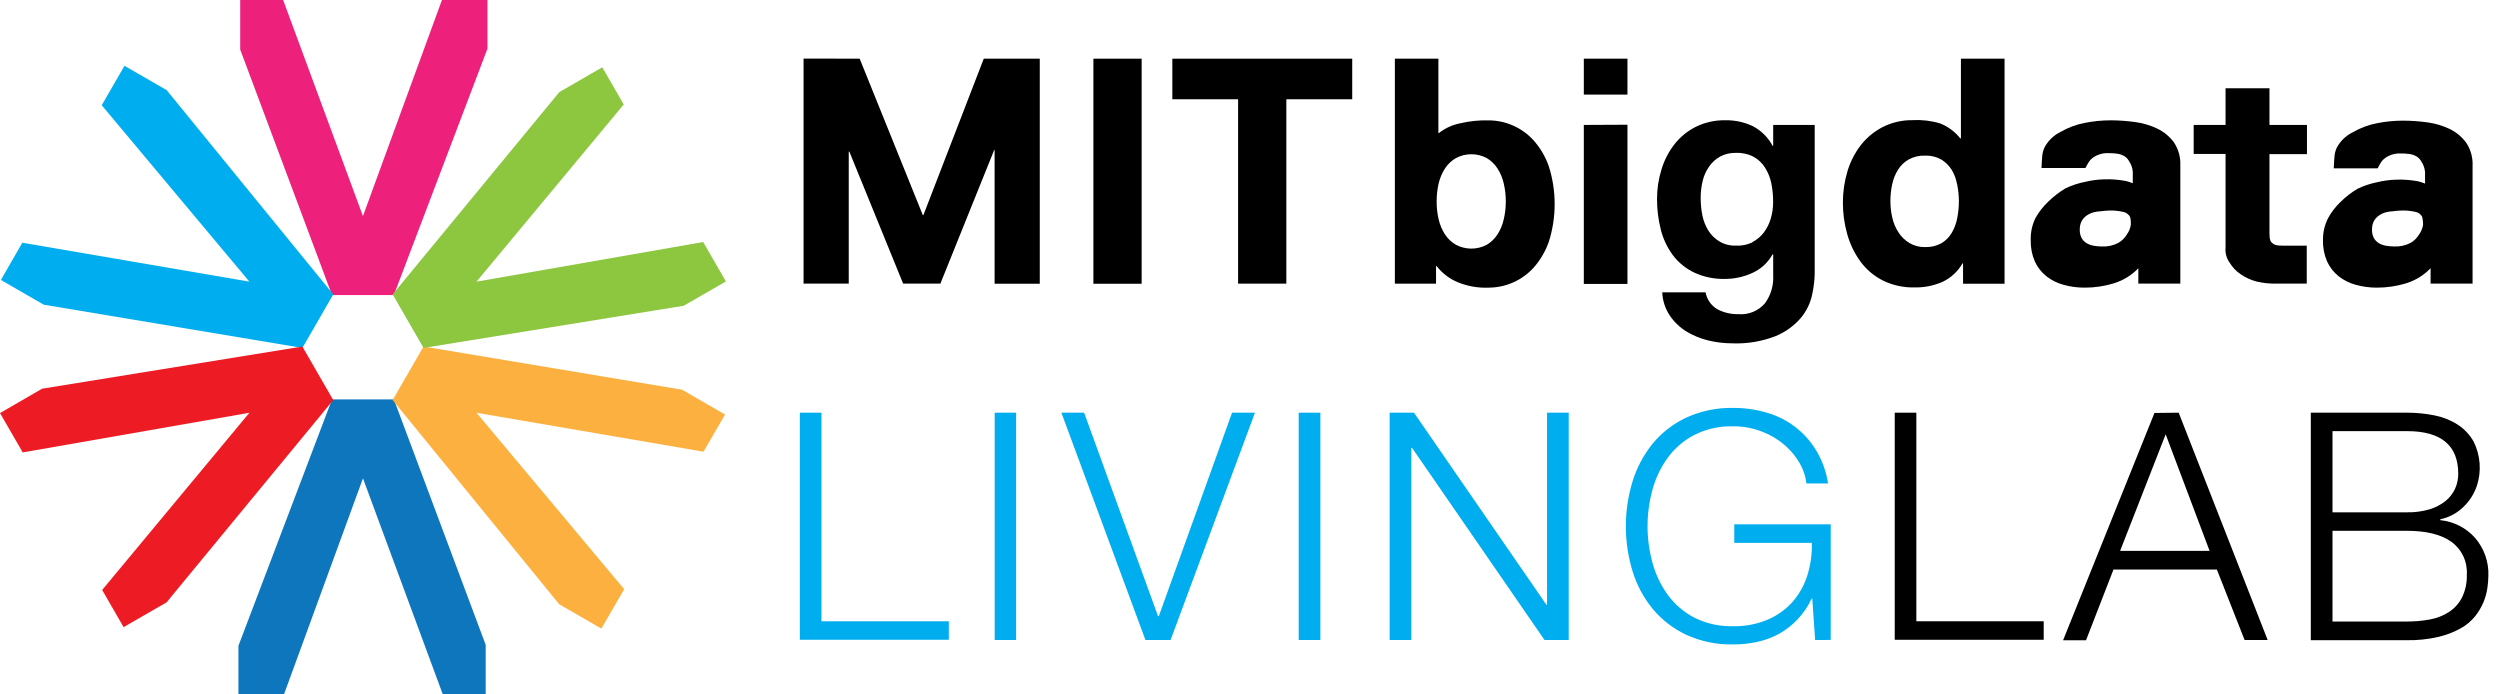 <svg width="108" height="30" viewBox="0 0 108 30" fill="none" xmlns="http://www.w3.org/2000/svg">
<g clip-path="url(#clip0)">
<path d="M14.344 17.254H17.015L20.982 27.859V30H19.13L15.68 20.664L12.267 30H10.301V27.897L14.344 17.254Z" fill="#0E76BC"/>
<path d="M17.014 12.748H14.344L10.377 2.141V0H12.231L15.679 9.336L19.092 0H21.058V2.103L17.014 12.748Z" fill="#ED217C"/>
<path d="M16.962 17.282L18.297 14.97L29.469 16.836L31.321 17.908L30.393 19.513L20.586 17.832L26.965 25.453L25.98 27.156L24.159 26.106L16.962 17.282Z" fill="#FCB040"/>
<path d="M14.397 12.718L13.062 15.03L1.89 13.163L0.038 12.094L0.965 10.486L10.773 12.167L4.394 4.546L5.378 2.843L7.2 3.894L14.397 12.718Z" fill="#00AEEF"/>
<path d="M18.297 15.03L16.962 12.717L24.164 3.977L26.018 2.907L26.946 4.513L20.586 12.167L30.377 10.455L31.359 12.158L29.537 13.208L18.297 15.03Z" fill="#8DC63F"/>
<path d="M13.061 14.97L14.396 17.282L7.195 26.023L5.34 27.092L4.413 25.487L10.773 17.832L0.982 19.544L0 17.844L1.821 16.791L13.061 14.97Z" fill="#ED1C24"/>
<path d="M35.487 17.828V26.839H40.989V27.638H34.553V17.828H35.487Z" fill="#00AEEF"/>
<path d="M43.896 17.828V27.648H42.971V17.828H43.896Z" fill="#00AEEF"/>
<path d="M46.834 17.828L50.026 26.616H50.062L53.225 17.828H54.214L50.569 27.648H49.483L45.852 17.828H46.834Z" fill="#00AEEF"/>
<path d="M57.04 17.828V27.648H56.104V17.828H57.04Z" fill="#00AEEF"/>
<path d="M61.084 17.828L66.806 26.128H66.832V17.828H67.769V27.648H66.723L61.001 19.348H60.97V27.648H60.033V17.828H61.084Z" fill="#00AEEF"/>
<path d="M78.414 27.648L78.29 25.86H78.262C78.109 26.192 77.902 26.497 77.65 26.761C77.418 27.006 77.151 27.215 76.858 27.38C76.56 27.542 76.241 27.66 75.909 27.731C75.569 27.805 75.222 27.841 74.873 27.84C74.174 27.855 73.48 27.712 72.843 27.421C72.283 27.158 71.787 26.775 71.392 26.299C71.001 25.82 70.707 25.269 70.526 24.677C70.14 23.413 70.14 22.062 70.526 20.797C70.708 20.204 71.002 19.651 71.392 19.168C71.786 18.69 72.282 18.305 72.843 18.042C73.48 17.751 74.174 17.607 74.873 17.622C75.366 17.619 75.856 17.689 76.329 17.828C77.222 18.083 77.985 18.668 78.463 19.465C78.724 19.901 78.897 20.385 78.973 20.887H78.039C78.004 20.585 77.908 20.293 77.757 20.029C77.587 19.73 77.368 19.462 77.109 19.237C76.822 18.988 76.494 18.791 76.139 18.654C75.737 18.494 75.308 18.413 74.876 18.417C74.294 18.4 73.717 18.528 73.197 18.789C72.743 19.023 72.35 19.359 72.049 19.771C71.746 20.187 71.522 20.656 71.387 21.153C71.103 22.186 71.103 23.276 71.387 24.309C71.52 24.809 71.745 25.28 72.049 25.699C72.351 26.111 72.743 26.448 73.197 26.683C73.718 26.942 74.294 27.069 74.876 27.053C75.372 27.062 75.865 26.971 76.324 26.785C76.736 26.618 77.105 26.362 77.406 26.036C77.703 25.706 77.928 25.317 78.065 24.895C78.216 24.429 78.285 23.941 78.271 23.451H74.921V22.652H79.087V27.646L78.414 27.648Z" fill="#00AEEF"/>
<path d="M82.786 17.828V26.839H88.288V27.638H81.852V17.828H82.786Z" fill="black"/>
<path d="M94.119 17.828L97.963 27.648H96.967L95.769 24.605H91.302L90.116 27.66H89.125L93.073 17.84L94.119 17.828ZM95.454 23.797L93.557 18.762L91.589 23.797H95.454Z" fill="black"/>
<path d="M103.982 17.828C104.38 17.827 104.777 17.866 105.167 17.944C105.524 18.013 105.864 18.148 106.17 18.343C106.459 18.53 106.698 18.785 106.865 19.085C107.156 19.675 107.206 20.356 107.003 20.982C106.923 21.22 106.804 21.442 106.652 21.641C106.502 21.837 106.321 22.007 106.116 22.144C105.904 22.283 105.669 22.381 105.421 22.433V22.471C106.006 22.529 106.547 22.807 106.934 23.249C107.316 23.698 107.518 24.274 107.498 24.864C107.497 25.042 107.482 25.219 107.456 25.395C107.427 25.603 107.372 25.806 107.292 26C107.202 26.219 107.081 26.425 106.934 26.612C106.761 26.827 106.549 27.006 106.308 27.14C106.006 27.308 105.682 27.433 105.345 27.513C104.896 27.616 104.437 27.665 103.977 27.657H99.827V17.828H103.982ZM103.982 22.132C104.312 22.139 104.641 22.095 104.959 22.002C105.208 21.927 105.442 21.806 105.646 21.644C105.822 21.501 105.963 21.32 106.059 21.115C106.15 20.911 106.197 20.691 106.196 20.468C106.196 19.239 105.458 18.625 103.982 18.625H100.764V22.132H103.982ZM103.982 26.849C104.314 26.851 104.646 26.821 104.973 26.761C105.267 26.708 105.547 26.598 105.798 26.436C106.037 26.28 106.231 26.064 106.36 25.81C106.507 25.505 106.578 25.168 106.566 24.828C106.584 24.554 106.533 24.28 106.416 24.031C106.3 23.782 106.122 23.567 105.9 23.406C105.456 23.089 104.816 22.931 103.982 22.931H100.764V26.851L103.982 26.849Z" fill="black"/>
<path d="M37.138 2.535L39.865 9.291H39.891L42.499 2.535H44.918V12.258H42.967V6.483H42.948L40.624 12.253H39.016L36.692 6.55H36.666V12.253H34.714V2.53L37.138 2.535Z" fill="black"/>
<path d="M49.319 2.535V12.258H47.235V2.535H49.319Z" fill="black"/>
<path d="M50.645 4.288V2.535H58.416V4.288H55.57V12.253H53.486V4.288H50.645Z" fill="black"/>
<path d="M62.139 2.535V5.751H62.155C62.429 5.536 62.75 5.389 63.092 5.324C63.495 5.23 63.907 5.189 64.32 5.2C64.685 5.202 65.045 5.28 65.378 5.43C65.711 5.579 66.009 5.795 66.253 6.066C66.543 6.393 66.767 6.774 66.91 7.188C67.245 8.246 67.245 9.383 66.91 10.441C66.766 10.854 66.543 11.235 66.253 11.563C66.008 11.833 65.71 12.049 65.377 12.197C65.045 12.346 64.685 12.424 64.32 12.426C63.857 12.447 63.395 12.366 62.966 12.189C62.611 12.039 62.3 11.801 62.063 11.496H62.037V12.255H60.258V2.533L62.139 2.535ZM64.963 7.932C64.913 7.701 64.821 7.48 64.693 7.28C64.575 7.097 64.417 6.942 64.23 6.83C64.025 6.72 63.796 6.663 63.563 6.663C63.33 6.663 63.101 6.72 62.895 6.83C62.704 6.94 62.541 7.094 62.421 7.28C62.293 7.48 62.201 7.701 62.148 7.932C62.09 8.187 62.062 8.447 62.063 8.708C62.062 8.965 62.091 9.221 62.148 9.471C62.201 9.703 62.293 9.924 62.421 10.123C62.541 10.309 62.704 10.464 62.895 10.574C63.101 10.683 63.33 10.74 63.563 10.74C63.796 10.74 64.025 10.683 64.23 10.574C64.417 10.461 64.575 10.307 64.693 10.123C64.821 9.924 64.913 9.703 64.963 9.471C65.022 9.221 65.052 8.965 65.051 8.708C65.052 8.447 65.023 8.186 64.963 7.932Z" fill="black"/>
<path d="M68.421 4.088V2.535H70.306V4.088H68.421ZM70.306 5.388V12.265H68.421V5.397L70.306 5.388Z" fill="black"/>
<path d="M78.281 12.748C78.2 13.112 78.033 13.451 77.795 13.737C77.501 14.076 77.134 14.342 76.72 14.515C76.117 14.751 75.471 14.859 74.823 14.832C74.477 14.831 74.131 14.789 73.794 14.707C73.46 14.626 73.14 14.494 72.846 14.316C72.563 14.14 72.32 13.906 72.134 13.63C71.936 13.333 71.824 12.986 71.809 12.63H73.68C73.708 12.782 73.769 12.927 73.859 13.054C73.948 13.181 74.065 13.287 74.2 13.365C74.474 13.507 74.78 13.578 75.089 13.571C75.306 13.591 75.525 13.558 75.728 13.475C75.93 13.393 76.109 13.263 76.251 13.097C76.503 12.747 76.627 12.32 76.602 11.89V10.986H76.576C76.38 11.341 76.075 11.623 75.705 11.79C75.334 11.961 74.929 12.05 74.52 12.049C74.062 12.061 73.608 11.967 73.192 11.776C72.832 11.605 72.518 11.351 72.276 11.034C72.03 10.704 71.851 10.329 71.75 9.931C71.638 9.495 71.582 9.046 71.584 8.596C71.582 8.162 71.648 7.73 71.778 7.315C71.897 6.92 72.089 6.55 72.343 6.224C72.591 5.91 72.906 5.654 73.265 5.475C73.66 5.283 74.095 5.187 74.534 5.195C74.944 5.187 75.349 5.274 75.72 5.449C76.083 5.64 76.382 5.936 76.576 6.298H76.602V5.397H78.395V11.823C78.387 12.134 78.349 12.444 78.281 12.748V12.748ZM75.696 10.464C75.894 10.363 76.067 10.217 76.201 10.04C76.336 9.858 76.437 9.653 76.5 9.435C76.567 9.204 76.601 8.965 76.599 8.724C76.601 8.454 76.574 8.185 76.521 7.92C76.473 7.683 76.383 7.457 76.256 7.251C76.134 7.054 75.964 6.891 75.762 6.777C75.526 6.653 75.261 6.594 74.994 6.604C74.756 6.597 74.52 6.652 74.309 6.763C74.12 6.869 73.958 7.016 73.834 7.194C73.701 7.382 73.606 7.594 73.555 7.818C73.497 8.06 73.468 8.307 73.469 8.556C73.469 8.803 73.493 9.05 73.54 9.293C73.585 9.525 73.671 9.748 73.794 9.95C73.913 10.143 74.075 10.306 74.268 10.424C74.488 10.556 74.742 10.622 74.999 10.611C75.239 10.623 75.478 10.575 75.696 10.474V10.464Z" fill="black"/>
<path d="M84.781 11.376C84.581 11.727 84.276 12.008 83.91 12.18C83.527 12.345 83.112 12.426 82.694 12.417C82.225 12.426 81.761 12.324 81.34 12.118C80.96 11.926 80.63 11.648 80.377 11.307C80.119 10.952 79.925 10.555 79.805 10.133C79.676 9.684 79.612 9.218 79.613 8.75C79.612 8.299 79.677 7.849 79.805 7.415C79.926 7.006 80.119 6.622 80.377 6.282C80.632 5.953 80.956 5.683 81.325 5.492C81.736 5.284 82.193 5.18 82.653 5.191C83.046 5.17 83.439 5.218 83.815 5.333C84.157 5.467 84.457 5.69 84.683 5.978H84.712V2.535H86.597V12.258H84.804V11.38L84.781 11.376ZM84.543 7.949C84.504 7.728 84.423 7.517 84.306 7.325C84.193 7.147 84.039 6.998 83.858 6.889C83.647 6.771 83.407 6.713 83.166 6.723C82.918 6.714 82.672 6.771 82.454 6.889C82.267 6.997 82.109 7.149 81.994 7.332C81.874 7.526 81.789 7.738 81.743 7.961C81.69 8.202 81.664 8.449 81.665 8.696C81.666 8.935 81.694 9.174 81.748 9.407C81.799 9.634 81.891 9.85 82.018 10.045C82.139 10.231 82.301 10.387 82.492 10.501C82.697 10.621 82.931 10.681 83.168 10.674C83.412 10.682 83.654 10.625 83.868 10.508C84.052 10.399 84.207 10.244 84.316 10.059C84.431 9.861 84.511 9.645 84.553 9.419C84.601 9.175 84.625 8.926 84.624 8.677C84.622 8.432 84.596 8.188 84.546 7.949H84.543Z" fill="black"/>
<path d="M94.181 12.253H92.376V11.589C92.084 11.894 91.718 12.118 91.314 12.241C90.909 12.364 90.487 12.427 90.064 12.426C89.755 12.428 89.447 12.388 89.149 12.305C88.878 12.233 88.625 12.107 88.404 11.935C88.191 11.764 88.02 11.546 87.906 11.297C87.781 11.008 87.72 10.695 87.728 10.38C87.716 10.047 87.787 9.716 87.934 9.417C88.079 9.157 88.262 8.921 88.478 8.717C88.702 8.497 88.951 8.304 89.22 8.141C89.488 8.012 89.772 7.917 90.064 7.859C90.338 7.792 90.619 7.754 90.901 7.747C91.219 7.736 91.537 7.761 91.85 7.821C91.947 7.847 92.043 7.879 92.136 7.916C92.136 7.916 92.136 7.612 92.136 7.418C92.123 7.253 92.067 7.094 91.973 6.958C91.924 6.869 91.853 6.795 91.767 6.742C91.675 6.69 91.574 6.656 91.47 6.64C91.35 6.623 91.229 6.615 91.107 6.616C90.868 6.602 90.631 6.666 90.431 6.799C90.268 6.922 90.249 6.963 90.09 7.259H88.193C88.221 6.818 88.193 6.548 88.392 6.253C88.549 6.01 88.771 5.816 89.032 5.691C89.347 5.509 89.69 5.381 90.047 5.312C90.421 5.237 90.802 5.198 91.183 5.198C91.535 5.199 91.886 5.224 92.234 5.272C92.569 5.316 92.896 5.413 93.201 5.559C93.483 5.695 93.727 5.897 93.913 6.149C94.11 6.445 94.208 6.797 94.19 7.152V12.251L94.181 12.253ZM91.94 9.27C91.88 9.208 91.802 9.167 91.717 9.154C91.643 9.136 91.569 9.123 91.494 9.113C91.376 9.097 91.257 9.091 91.138 9.094C91.014 9.098 90.889 9.108 90.766 9.125C90.65 9.129 90.534 9.147 90.422 9.177C90.316 9.209 90.216 9.259 90.126 9.324C90.041 9.387 89.971 9.468 89.922 9.562C89.868 9.675 89.841 9.799 89.846 9.924C89.842 10.046 89.868 10.166 89.922 10.275C89.971 10.367 90.043 10.444 90.13 10.498C90.224 10.556 90.328 10.595 90.436 10.614C90.556 10.636 90.677 10.647 90.799 10.648C91.046 10.661 91.291 10.608 91.51 10.493C91.664 10.405 91.793 10.279 91.883 10.126C91.969 10.005 92.027 9.867 92.051 9.72C92.058 9.623 92.052 9.525 92.035 9.429C92.023 9.366 91.99 9.309 91.94 9.27Z" fill="black"/>
<path d="M106.806 12.252H105.001V11.588C104.708 11.893 104.343 12.117 103.939 12.241C103.534 12.364 103.112 12.426 102.689 12.426C102.38 12.428 102.072 12.387 101.774 12.305C101.503 12.233 101.25 12.107 101.029 11.935C100.816 11.763 100.646 11.545 100.531 11.297C100.406 11.008 100.345 10.694 100.353 10.379C100.347 10.049 100.421 9.722 100.571 9.428C100.711 9.17 100.891 8.935 101.103 8.731C101.326 8.509 101.575 8.316 101.845 8.155C102.113 8.026 102.397 7.931 102.689 7.873C102.963 7.805 103.244 7.768 103.526 7.761C103.844 7.75 104.162 7.775 104.475 7.835C104.572 7.861 104.668 7.893 104.762 7.929C104.762 7.929 104.762 7.626 104.762 7.431C104.748 7.266 104.692 7.108 104.598 6.971C104.549 6.883 104.478 6.808 104.392 6.756C104.3 6.704 104.199 6.669 104.095 6.654C103.975 6.637 103.854 6.629 103.732 6.63C103.493 6.616 103.256 6.68 103.057 6.813C102.893 6.936 102.872 6.976 102.715 7.273H100.818C100.847 6.832 100.818 6.561 101.015 6.267C101.174 6.025 101.396 5.83 101.658 5.705C101.972 5.523 102.315 5.395 102.672 5.326C103.046 5.25 103.427 5.212 103.808 5.212C104.16 5.213 104.511 5.238 104.859 5.285C105.194 5.33 105.521 5.426 105.826 5.572C106.108 5.708 106.352 5.911 106.538 6.163C106.735 6.459 106.833 6.81 106.815 7.166V12.264L106.806 12.252ZM104.565 9.269C104.505 9.207 104.427 9.166 104.342 9.153C104.268 9.136 104.194 9.122 104.119 9.113C104.001 9.096 103.882 9.09 103.763 9.094C103.639 9.097 103.514 9.108 103.391 9.125C103.274 9.129 103.158 9.146 103.045 9.177C102.939 9.209 102.84 9.259 102.751 9.324C102.666 9.386 102.596 9.468 102.547 9.561C102.493 9.674 102.467 9.799 102.471 9.924C102.467 10.045 102.493 10.166 102.547 10.275C102.596 10.366 102.668 10.443 102.755 10.498C102.849 10.555 102.953 10.595 103.061 10.614C103.181 10.636 103.302 10.647 103.424 10.647C103.671 10.66 103.917 10.607 104.136 10.493C104.289 10.405 104.418 10.278 104.508 10.125C104.594 10.005 104.652 9.866 104.676 9.72C104.68 9.626 104.672 9.532 104.653 9.44C104.646 9.374 104.615 9.313 104.565 9.269Z" fill="black"/>
<path d="M99.652 10.614V12.253H98.312C98.032 12.256 97.754 12.226 97.482 12.162C97.235 12.097 97.002 11.99 96.792 11.845C96.599 11.714 96.437 11.542 96.317 11.342C96.184 11.156 96.123 10.928 96.144 10.699V6.649H94.767V5.397H96.144V3.813H98.041V5.397H99.661V6.659H98.041V10.059C98.041 10.377 98.084 10.448 98.203 10.533C98.321 10.619 98.52 10.614 98.838 10.614H99.652Z" fill="black"/>
</g>
<defs>
<clipPath id="clip0">
<rect width="107.503" height="30" fill="white"/>
</clipPath>
</defs>
</svg>
